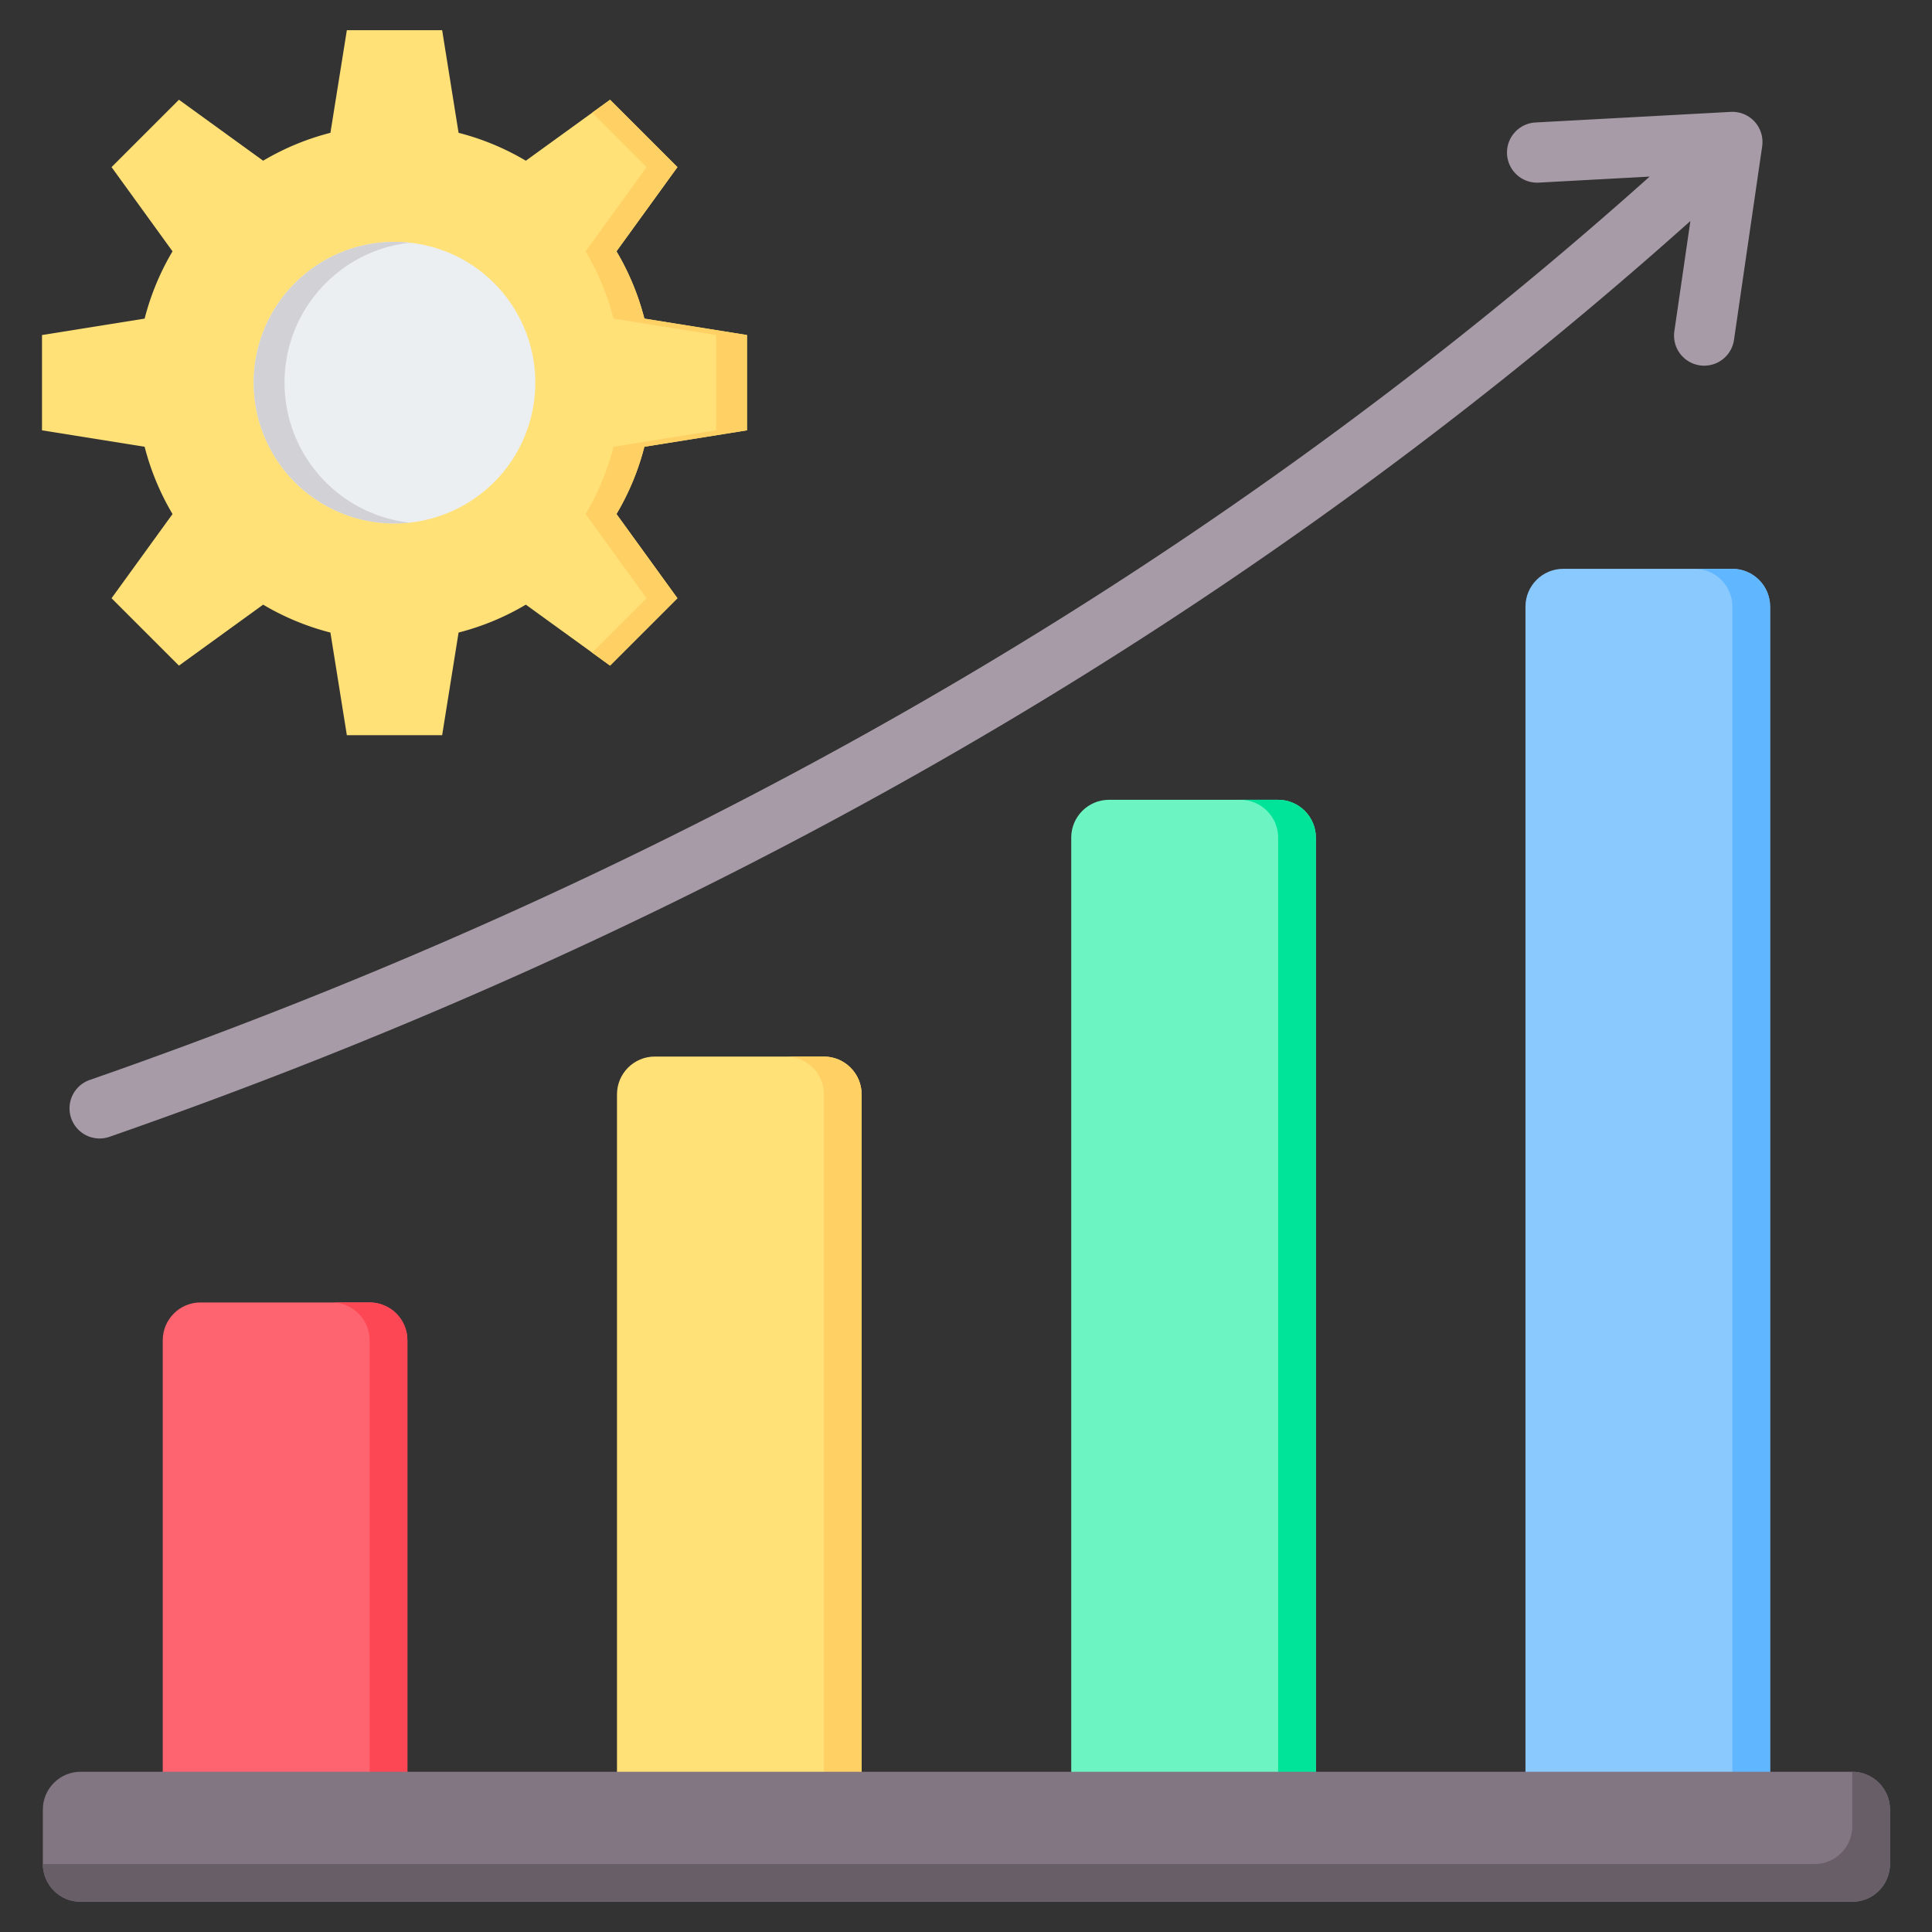 <svg xmlns="http://www.w3.org/2000/svg" viewBox="0 0 512 512"><rect x="0" y="0" width="512" height="512" fill="#333333" stroke="none"/><path fill="#ffe177" fill-rule="evenodd" d="M121.527 35.197a67.912 67.912 0 0 1 17.828 7.393l22.317-16.158 17.857 17.857-16.158 22.317a67.971 67.971 0 0 1 7.392 17.828l27.198 4.354v25.254l-27.197 4.353a67.932 67.932 0 0 1-7.393 17.829l16.158 22.317-17.857 17.857-22.317-16.158a67.957 67.957 0 0 1-17.828 7.392l-4.353 27.198H91.919l-4.353-27.197a67.918 67.918 0 0 1-17.829-7.393L47.42 176.398l-17.858-17.857 16.158-22.317a67.971 67.971 0 0 1-7.392-17.828l-27.198-4.354V88.788l27.198-4.354a67.923 67.923 0 0 1 7.392-17.828L29.563 44.289l17.858-17.857 22.316 16.157a67.925 67.925 0 0 1 17.83-7.393L91.919 8h25.254l4.354 27.197z" clip-rule="evenodd"/><path fill="#ffd064" fill-rule="evenodd" d="M162.59 118.395a67.912 67.912 0 0 1-7.393 17.828l16.158 22.317-14.424 14.424 4.742 3.433 17.857-17.857-16.158-22.317a67.912 67.912 0 0 0 7.393-17.828l27.197-4.353V88.788l-27.198-4.354a67.971 67.971 0 0 0-7.392-17.828l16.158-22.317-17.857-17.857-4.742 3.433 14.424 14.424-16.158 22.317a67.971 67.971 0 0 1 7.392 17.828l27.198 4.354v25.254l-27.197 4.353z" clip-rule="evenodd"/><circle cx="104.546" cy="101.415" r="37.314" fill="#eceff1" fill-rule="evenodd" clip-rule="evenodd" transform="rotate(-79.1 104.54 101.41)"/><path fill="#d1d1d6" fill-rule="evenodd" d="M75.407 101.415c0 19.227 14.542 35.057 33.227 37.093a37.803 37.803 0 0 1-4.088.221c-20.608 0-37.314-16.706-37.314-37.314A37.16 37.16 0 0 1 71 85.055c6.063-12.408 18.806-20.954 33.546-20.954 1.381 0 2.745.075 4.088.221-14.729 1.605-26.884 11.782-31.37 25.438a37.242 37.242 0 0 0-1.857 11.655z" clip-rule="evenodd"/><path fill="#fe646f" fill-rule="evenodd" d="M53.131 345.163h44.83c5.508 0 10 4.493 10 10v131.622h-64.83V355.163c0-5.508 4.492-10 10-10z" clip-rule="evenodd"/><path fill="#fd4755" fill-rule="evenodd" d="M87.96 345.163h10c5.508 0 10 4.493 10 10v131.622h-10V355.163c0-5.507-4.492-10-10-10z" clip-rule="evenodd"/><path fill="#ffe177" fill-rule="evenodd" d="M218.34 279.999h-44.831c-5.508 0-10 4.492-10 10v196.787h64.83V289.999c.001-5.507-4.491-10-9.999-10z" clip-rule="evenodd"/><path fill="#ffd064" fill-rule="evenodd" d="M218.34 279.999h-10c5.508 0 10 4.492 10 10v196.787h10V289.999c0-5.507-4.492-10-10-10z" clip-rule="evenodd"/><path fill="#6cf5c2" fill-rule="evenodd" d="M338.719 211.956h-44.83c-5.507 0-10 4.493-10 10v264.83h64.829v-264.83c0-5.508-4.492-10-9.999-10z" clip-rule="evenodd"/><path fill="#00e499" fill-rule="evenodd" d="M338.719 211.956h-10c5.507 0 10 4.492 10 10v264.83h10v-264.83c-.001-5.508-4.493-10-10-10z" clip-rule="evenodd"/><path fill="#8ac9fe" fill-rule="evenodd" d="M414.264 150.745h44.83c5.508 0 10 4.493 10 10v326.04h-64.83v-326.04c0-5.508 4.492-10 10-10z" clip-rule="evenodd"/><path fill="#60b7ff" fill-rule="evenodd" d="M449.094 150.745h10c5.508 0 10 4.493 10 10v326.04h-10v-326.04c0-5.507-4.492-10-10-10z" clip-rule="evenodd"/><path fill="#a79ba7" fill-rule="evenodd" d="M28.932 301.297a7.976 7.976 0 0 1-5.25-15.062c70.682-24.615 143.497-56.245 215.557-97.316 67.412-38.422 134.178-85.131 197.935-142.12l-29.52 1.602a7.98 7.98 0 0 1-.812-15.938l51.847-2.814a7.98 7.98 0 0 1 8.307 9.093l.004.002-7.482 51.381a7.986 7.986 0 0 1-15.812-2.25l4.268-29.313c-64.664 57.82-132.422 105.224-200.861 144.232-72.942 41.575-146.644 73.59-218.181 98.503z" clip-rule="evenodd"/><path fill="#837683" fill-rule="evenodd" d="M21.356 469.535h469.513c5.508 0 10 4.492 10 10V494c0 5.508-4.492 10-10 10H21.356c-5.508 0-10-4.492-10-10v-14.465c.001-5.508 4.493-10 10-10z" clip-rule="evenodd"/><path fill="#685e68" fill-rule="evenodd" d="M490.868 469.535c5.508 0 10 4.492 10 10V494c0 5.508-4.492 10-10 10H21.356c-5.508 0-10-4.492-10-10h469.512c5.508 0 10-4.492 10-10v-14.465z" clip-rule="evenodd"/></svg>